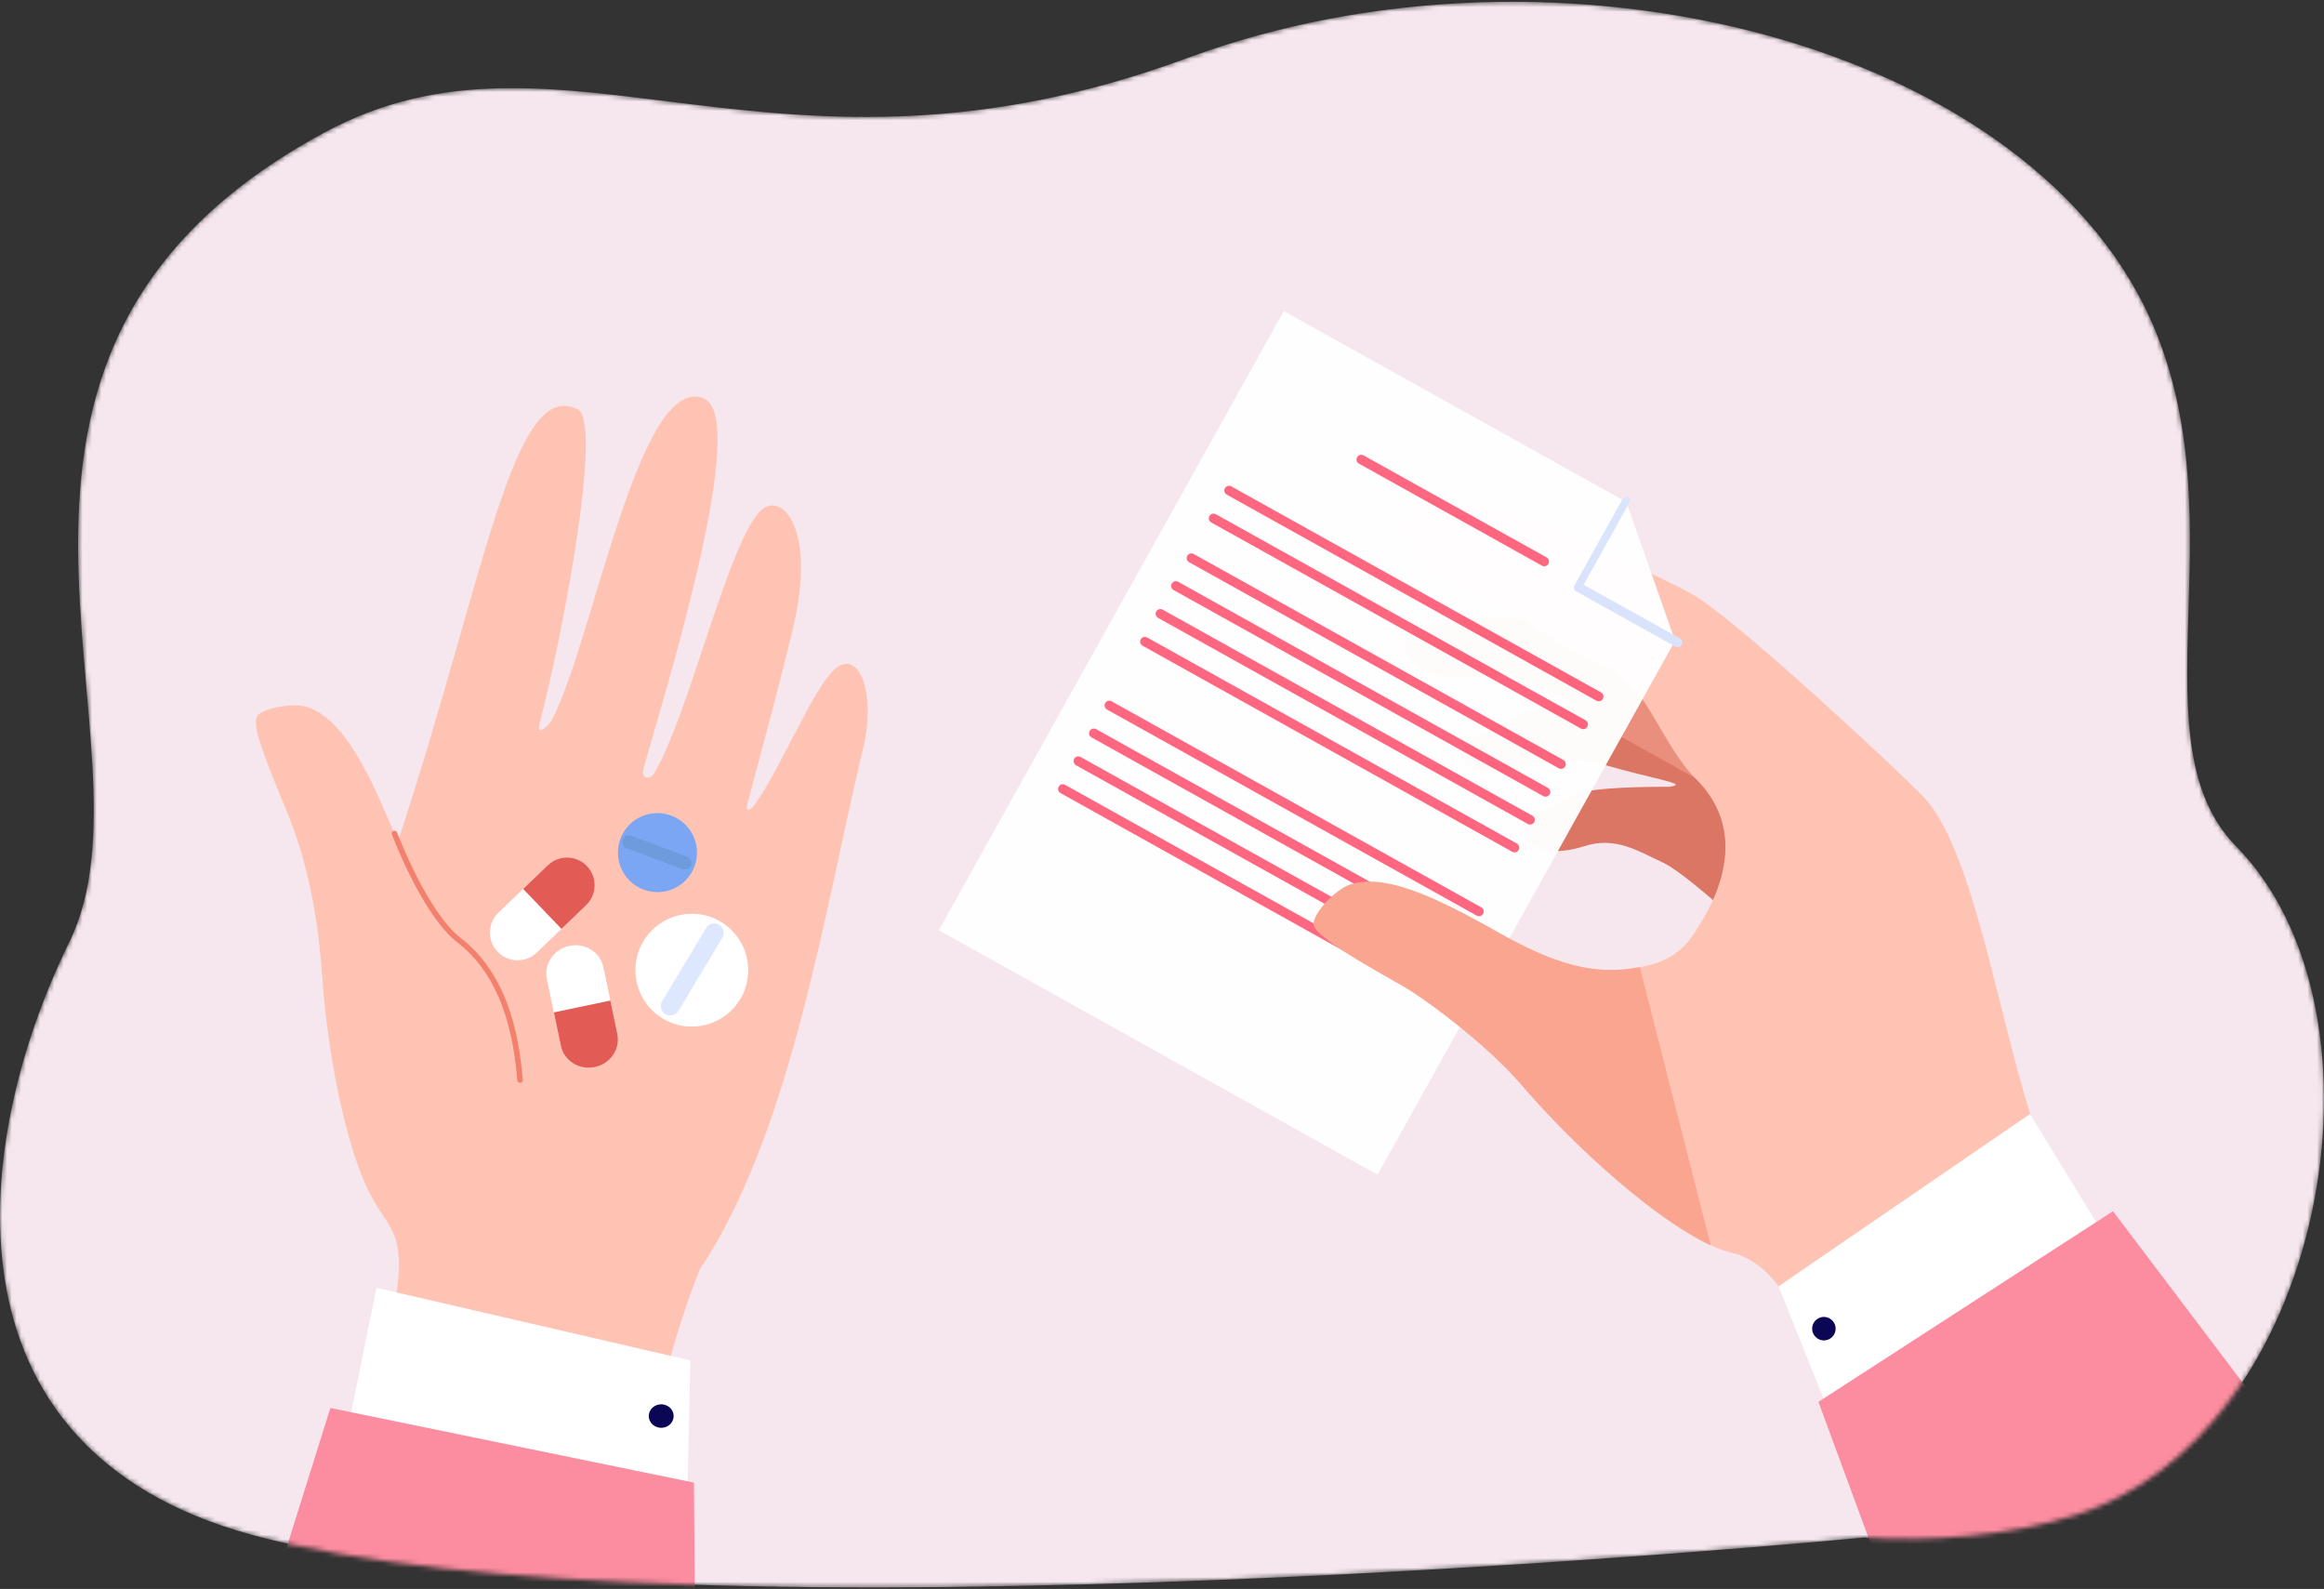 <svg width="493" height="337" viewBox="0 0 493 337" fill="none" xmlns="http://www.w3.org/2000/svg">
<rect x="0" y="0" width="493" height="337" fill="#333333" stroke="none"/>
<mask id="mask0_539_4184" style="mask-type:luminance" maskUnits="userSpaceOnUse" x="0" y="0" width="493" height="337">
<path d="M440.492 321.283C426.359 325.809 409.145 327.036 395.473 326.092C395.473 326.092 144.105 350.306 53.243 325.48C-14.004 307.106 -5.885 241.696 14.694 199.829C35.509 157.484 -19.13 75.634 68.701 28.17C119.22 0.87 164.53 44.556 251.866 12.307C330.714 -16.811 432.423 9.234 457.296 70.301C474.405 112.311 452.836 157.597 474.405 179.546C509.387 215.146 493.302 304.372 440.494 321.283H440.492Z" fill="white"/>
</mask>
<g mask="url(#mask0_539_4184)">
<path d="M440.492 321.283C426.359 325.809 409.145 327.036 395.473 326.092C395.473 326.092 144.105 350.306 53.243 325.48C-14.004 307.106 -5.885 241.696 14.694 199.829C35.509 157.484 -19.13 75.634 68.701 28.17C119.22 0.87 164.53 44.556 251.866 12.307C330.714 -16.811 432.423 9.234 457.296 70.301C474.405 112.311 452.836 157.597 474.405 179.546C509.387 215.146 493.302 304.372 440.494 321.283H440.492Z" fill="#F6E7EE"/>
<path d="M369.007 143.282C369.007 143.282 356.325 151.646 351.124 151.435C345.923 151.221 330.923 148.637 325.623 150.328C323.974 150.854 311.44 155.839 310.033 159.254C309.081 161.565 314.503 165.827 320.925 163.414C332.089 159.219 339.24 161.963 344.328 163.319C353.005 165.633 358.103 166.332 354.074 166.878C354.074 166.878 341.459 166.742 336.1 167.932C334.653 168.252 323.762 172.728 323.071 175.95C322.697 177.692 326.079 182.657 336.187 179.44C342.829 177.325 347.707 180.643 352.71 182.918C357.042 184.888 368.645 195.541 368.645 195.541L379.03 178.254L369.007 143.282Z" fill="#DB7665"/>
<path d="M345.936 135.442C345.936 135.442 323.841 130.283 315.043 130.683C311.513 130.843 299.995 132.459 298.304 135.545C295.515 140.639 304.408 145.147 314.958 143.476C325.425 141.817 334.804 151.173 342.296 155.348C360.917 165.732 372.124 171.994 372.124 171.994L345.938 135.444L345.936 135.442Z" fill="#EA8F7D"/>
<path d="M326.053 110.64C329.873 112.014 355.683 123.873 359.886 126.565C370.264 133.201 402.409 163.168 407.982 168.939C418.258 179.58 423.584 213.63 430.711 236.416C430.729 236.547 434.334 248.538 440.736 261.749C442.577 265.57 444.615 269.422 446.576 272.835C434.403 286.703 422.384 297.834 410.587 306.831C405.402 308.492 400.374 310.021 395.486 311.412C393.405 306.233 388.135 293.159 385.539 288.236C383.437 284.247 381.105 277.862 377.326 272.843V272.839C377.326 272.839 377.32 272.835 377.32 272.833L377.316 272.83C374.758 269.434 371.543 266.673 367.284 265.689C358.993 263.766 346.232 253.315 339.919 247.596C337.046 245.018 333.96 242.027 333.979 242.025C327.466 235.68 323.132 230.483 322.614 229.911C318.112 224.718 311.527 219.08 305.748 214.744C303.713 213.208 302.46 212.345 300.979 211.309C299.447 210.232 298.126 209.456 296.564 208.564C294.22 207.263 288.22 203.804 285.397 201.983C283.773 200.946 279.551 198.212 278.769 196.455C277.911 194.535 282.459 189.42 285.716 187.879C287.396 187.091 289.984 186.887 291.857 187.044C298.216 187.43 306.762 191.718 312.379 194.725C318.193 197.8 324.56 202.06 332.797 204.43C337.848 205.808 341.96 206.156 347.612 205.174C352.147 204.378 356.604 202.854 360.096 196.857C360.512 196.137 361.998 193.957 363.378 190.887C366.269 184.458 368.692 174.138 359.827 165.273C355.98 161.446 353.216 156.041 350.411 151.395C350.411 151.393 350.409 151.393 350.407 151.391C347.509 146.592 344.444 142.375 339.798 140.829C334.668 139.121 329.664 135.682 325.132 132.639C322.885 131.128 322.974 131.202 322.96 131.182H322.958C318.686 128.337 314.089 125.452 308.777 123.241C295.828 117.838 295.741 109.963 300.536 106.708C303.127 104.952 323.113 109.585 326.055 110.644L326.053 110.64Z" fill="#FFC3B4"/>
<path d="M449.224 266.659L430.621 236.278L377.305 272.812L389.427 303.094L449.224 266.659Z" fill="white"/>
<path d="M512.42 341.74C508.031 341.388 495.484 358.94 473.821 367.401C449.514 376.896 416.057 377.454 415.334 377.652C411.67 367.732 385.753 297.323 385.753 297.323C385.83 297.271 436.438 264.532 448.237 256.887L512.418 341.74H512.42Z" fill="#FC8C9F"/>
<path d="M388.526 279.901C389.573 280.794 389.7 282.366 388.809 283.415C387.916 284.463 386.344 284.589 385.295 283.698C384.246 282.806 384.119 281.234 385.012 280.184C385.905 279.135 387.477 279.008 388.526 279.901Z" fill="#0B0755"/>
<g opacity="0.97">
<path d="M345.001 106.475L272.337 65.983L199.17 197.285L292.231 249.144L355.335 135.905L345.001 106.475Z" fill="white"/>
<path d="M355.513 137.208L334.259 125.365C333.865 125.146 333.766 124.578 334.035 124.092L344.124 105.988C344.393 105.503 344.932 105.289 345.324 105.509C345.718 105.728 345.817 106.297 345.547 106.782L335.946 124.011L356.487 135.458C356.881 135.678 356.98 136.246 356.711 136.731C356.442 137.216 355.903 137.43 355.511 137.21L355.513 137.208Z" fill="#D8E4FD"/>
<path d="M327.098 119.969L288.28 98.338C287.795 98.069 287.622 97.457 287.892 96.974C288.161 96.489 288.773 96.317 289.256 96.586L328.074 118.217C328.559 118.486 328.731 119.098 328.462 119.581C328.193 120.066 327.581 120.238 327.098 119.969Z" fill="#FF647D"/>
<path d="M338.653 148.61L260.236 104.911C259.751 104.642 259.579 104.03 259.848 103.547C260.117 103.064 260.727 102.89 261.212 103.159L339.629 146.857C340.114 147.127 340.286 147.738 340.017 148.221C339.748 148.707 339.136 148.879 338.653 148.61Z" fill="#FF647D"/>
<path d="M335.364 154.513L256.947 110.814C256.462 110.545 256.29 109.933 256.559 109.45C256.828 108.965 257.438 108.793 257.923 109.062L336.34 152.761C336.825 153.03 336.997 153.642 336.728 154.125C336.459 154.61 335.847 154.782 335.364 154.513Z" fill="#FF647D"/>
<path d="M330.666 162.943L252.249 119.244C251.763 118.975 251.591 118.363 251.86 117.88C252.13 117.395 252.739 117.223 253.224 117.492L331.642 161.191C332.127 161.46 332.299 162.07 332.03 162.555C331.76 163.04 331.149 163.212 330.666 162.943Z" fill="#FF647D"/>
<path d="M327.376 168.846L248.959 125.148C248.474 124.878 248.301 124.267 248.571 123.784C248.84 123.299 249.452 123.126 249.935 123.396L328.352 167.094C328.837 167.363 329.009 167.975 328.74 168.458C328.471 168.943 327.859 169.115 327.376 168.846Z" fill="#FF647D"/>
<path d="M324.086 174.752L245.668 131.053C245.183 130.784 245.011 130.172 245.28 129.689C245.55 129.204 246.161 129.032 246.644 129.301L325.062 173C325.547 173.269 325.719 173.881 325.45 174.364C325.18 174.849 324.569 175.021 324.086 174.752Z" fill="#FF647D"/>
<path d="M320.795 180.655L242.377 136.957C241.892 136.688 241.72 136.076 241.989 135.593C242.259 135.108 242.87 134.935 243.353 135.205L321.771 178.903C322.256 179.173 322.428 179.784 322.159 180.267C321.889 180.752 321.278 180.925 320.795 180.655Z" fill="#FF647D"/>
<path d="M313.252 194.193L234.834 150.494C234.349 150.225 234.177 149.613 234.446 149.13C234.716 148.645 235.325 148.473 235.81 148.742L314.228 192.441C314.713 192.71 314.885 193.322 314.616 193.805C314.346 194.29 313.735 194.462 313.252 194.193Z" fill="#FF647D"/>
<path d="M309.962 200.096L231.545 156.398C231.06 156.128 230.887 155.517 231.157 155.034C231.426 154.549 232.036 154.376 232.521 154.646L310.938 198.344C311.423 198.613 311.595 199.225 311.326 199.708C311.057 200.193 310.445 200.365 309.962 200.096Z" fill="#FF647D"/>
<path d="M306.671 206L228.254 162.301C227.769 162.032 227.597 161.422 227.866 160.937C228.136 160.452 228.745 160.28 229.23 160.549L307.647 204.248C308.132 204.517 308.305 205.129 308.035 205.612C307.766 206.097 307.155 206.269 306.671 206Z" fill="#FF647D"/>
<path d="M303.381 211.905L224.964 168.207C224.479 167.938 224.307 167.328 224.576 166.843C224.845 166.358 225.455 166.185 225.94 166.455L304.357 210.153C304.842 210.423 305.015 211.034 304.745 211.517C304.476 212.002 303.864 212.175 303.381 211.905Z" fill="#FF647D"/>
</g>
<path d="M362.903 264.117C351.793 259.007 334.91 244.224 322.962 230.315C315.516 221.646 303.972 213.218 299.348 210.217C295.711 207.863 280.315 199.954 278.764 196.454C277.858 194.389 283.183 188.586 286.483 187.574C293.555 185.399 303.238 189.422 318.209 197.952C332.477 206.085 340.255 206.418 347.366 205.214C347.53 205.186 347.689 205.156 347.853 205.129L362.903 264.117Z" fill="#F9A58F"/>
<path d="M90.021 314.79C85.067 312.994 80.314 311.19 75.745 309.365C78.394 300.003 84.064 279.964 84.653 269.084C84.653 269.08 84.653 269.074 84.653 269.072C84.78 258.641 80.453 259.793 76.147 247.798C71.851 236.044 69.229 219.672 68.356 207.245C67.564 195.778 65.634 184.094 61.221 173.045C53.071 153.339 53.065 152.028 56.252 150.723C58.628 149.712 63.104 149.175 65.523 150.06C74.464 153.402 80.142 168.763 84.408 178.475C102.762 123.009 108.796 79.649 122.583 86.853C128.006 89.688 119.077 135.929 114.559 153.052C113.526 156.97 116.707 153.376 116.994 152.836C125.826 136.133 135.535 78.921 149.264 84.496C159.218 88.536 141.246 146.198 136.59 162.685C135.756 165.637 138.124 165.126 138.688 164.174C146.34 151.232 154.192 115.813 161.237 108.423C165.264 104.198 172.815 110.8 168.754 130.831C167.408 137.473 161.22 160.513 158.604 170.279C157.929 172.797 159.438 171.606 160.063 170.723C165.725 162.744 172.209 146.619 176.852 142.141C182.044 137.131 185.984 146.742 183.098 158.737C174.949 192.605 167.935 240.045 148.429 269.268C143.101 282.746 139.512 296.748 137.689 310.046C120.164 313.467 104.376 314.881 90.019 314.792L90.021 314.79Z" fill="#FFC3B4"/>
<path d="M110.152 229.645C110.22 229.665 110.291 229.673 110.362 229.667C110.685 229.641 110.924 229.36 110.899 229.038C109.762 214.742 105.452 204.895 97.722 198.932C90.656 193.48 84.293 176.735 84.23 176.567C84.117 176.264 83.778 176.111 83.477 176.226C83.174 176.341 83.022 176.678 83.137 176.979C83.4 177.679 89.682 194.204 97.009 199.856C104.465 205.607 108.626 215.183 109.735 229.131C109.754 229.38 109.927 229.58 110.152 229.645Z" fill="#F2806D"/>
<path d="M72.755 308.116L79.87 273.13L146.442 288.538L145.724 321.148L72.755 308.116Z" fill="white"/>
<path d="M38.08 400.646C42.305 398.772 61.318 410.777 85.98 411.066C113.654 411.39 147.074 400.124 147.864 400.054C147.795 389.479 147.213 314.453 147.213 314.453C147.068 314.423 83.396 301.361 70.084 298.623L38.082 400.646H38.08Z" fill="#FC8C9F"/>
<path d="M137.954 299.128C137.248 300.332 137.709 301.848 138.986 302.515C140.263 303.183 141.872 302.747 142.579 301.543C143.286 300.34 142.824 298.821 141.547 298.156C140.271 297.489 138.661 297.924 137.954 299.128Z" fill="#0B0755"/>
<path d="M157.017 211.933C160.421 206.267 158.587 198.916 152.921 195.513C147.255 192.11 139.905 193.943 136.501 199.609C133.098 205.275 134.932 212.626 140.597 216.029C146.263 219.432 153.614 217.599 157.017 211.933Z" fill="white"/>
<path d="M152.553 196.127C151.601 195.555 150.368 195.863 149.795 196.816L140.483 212.321C139.911 213.273 140.219 214.507 141.17 215.079C142.122 215.651 143.355 215.342 143.928 214.392L153.24 198.886C153.812 197.934 153.503 196.701 152.551 196.129L152.553 196.127Z" fill="#DDE7FE"/>
<path d="M142.417 172.986C138.083 171.358 133.253 173.55 131.624 177.883C129.996 182.217 132.188 187.05 136.521 188.677C140.855 190.304 145.688 188.113 147.315 183.779C148.942 179.445 146.751 174.613 142.417 172.986Z" fill="#7AA6F4"/>
<path d="M132.092 178.06C131.819 178.788 132.187 179.6 132.916 179.873L144.774 184.328C145.503 184.601 146.315 184.233 146.588 183.504C146.861 182.775 146.493 181.964 145.766 181.691L133.908 177.236C133.179 176.963 132.367 177.331 132.094 178.06H132.092Z" fill="#6E9BDB"/>
<path d="M124.518 183.678C122.273 181.338 118.557 181.261 116.217 183.506L105.733 193.563C103.393 195.808 103.315 199.524 105.56 201.864C107.805 204.204 111.521 204.281 113.861 202.036L124.346 191.979C126.686 189.734 126.763 186.018 124.518 183.678Z" fill="white"/>
<path d="M124.518 183.678C122.273 181.338 118.557 181.261 116.217 183.506L110.975 188.534L119.104 197.01L124.346 191.981C126.686 189.736 126.763 186.02 124.518 183.68V183.678Z" fill="#E25B54"/>
<path d="M126.181 226.323C129.489 225.631 131.633 222.495 130.968 219.321L127.988 205.101C127.323 201.927 124.102 199.916 120.794 200.609C117.486 201.302 115.342 204.438 116.007 207.611L118.986 221.831C119.651 225.005 122.873 227.016 126.181 226.323Z" fill="white"/>
<path d="M126.18 226.323C129.488 225.631 131.632 222.495 130.967 219.321L129.478 212.21L117.497 214.72L118.986 221.831C119.651 225.005 122.872 227.016 126.18 226.323Z" fill="#E25B54"/>
</g>
</svg>
